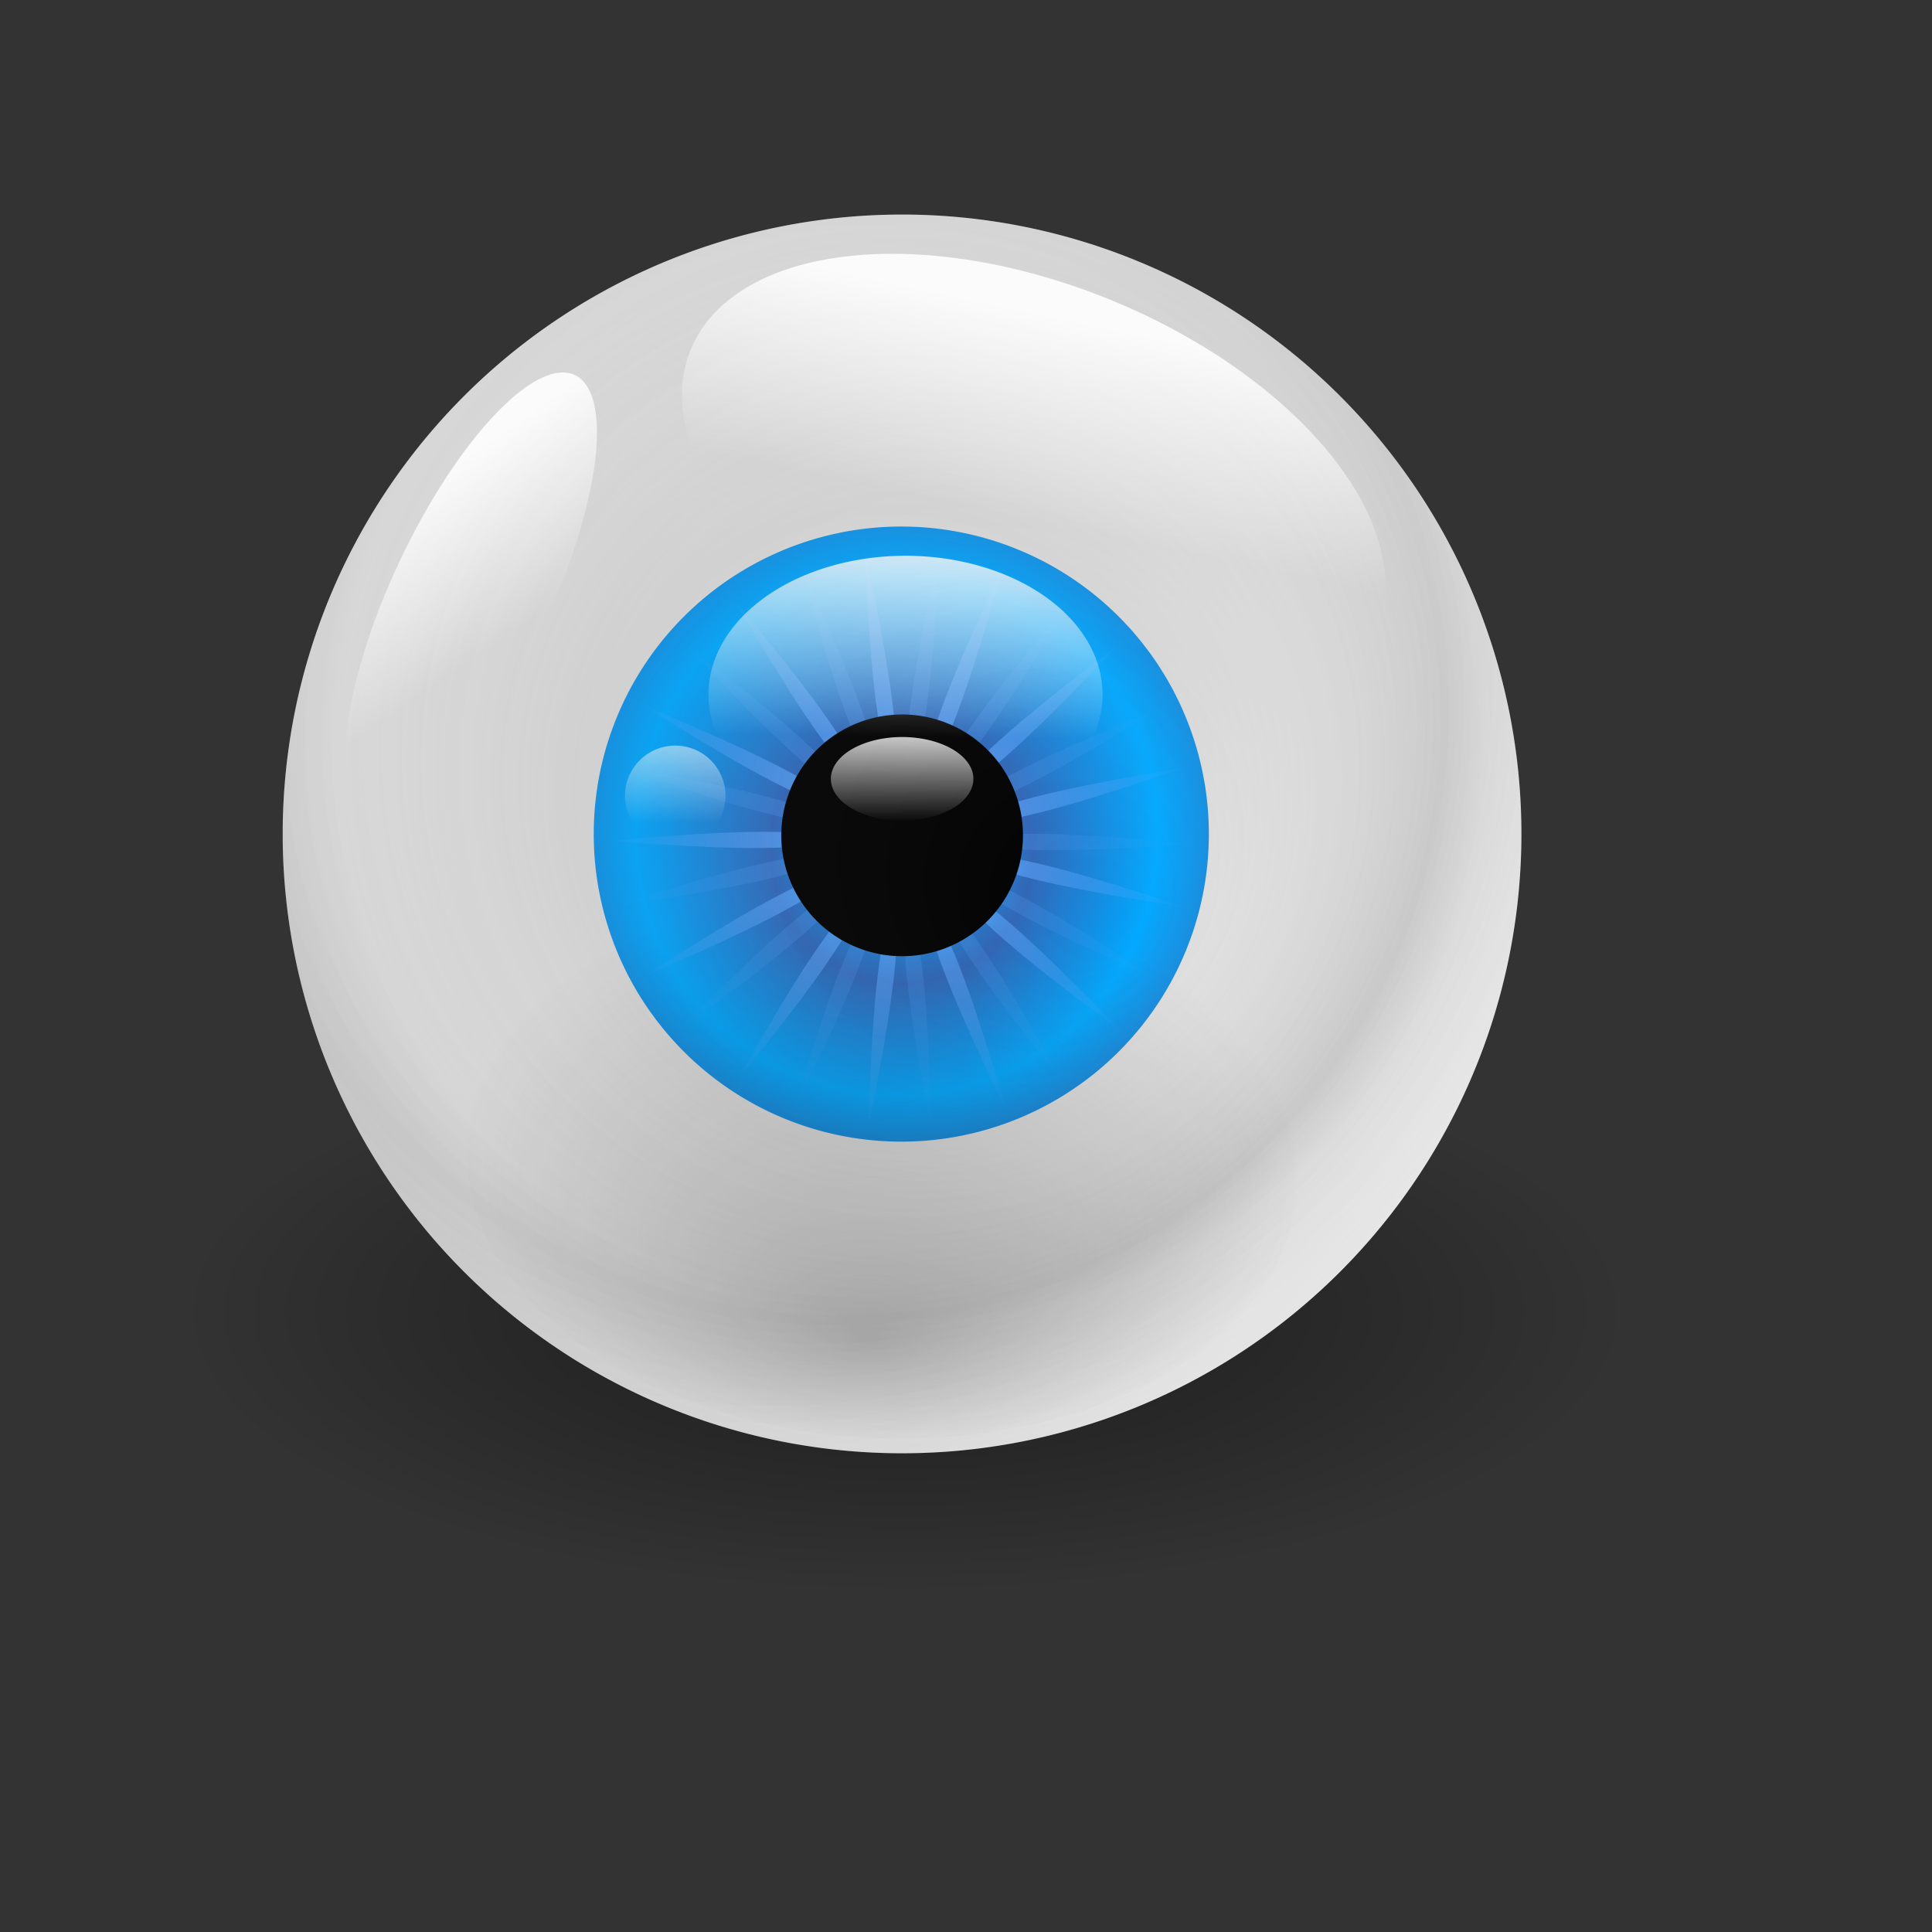 <?xml version="1.0" encoding="UTF-8" standalone="no"?>
<!DOCTYPE svg PUBLIC "-//W3C//DTD SVG 20010904//EN"
"http://www.w3.org/TR/2001/REC-SVG-20010904/DTD/svg10.dtd">
<!-- Created with Inkscape (http://www.inkscape.org/) --><svg height="256pt" id="svg1" inkscape:version="0.40" sodipodi:docbase="/home/the_structorr/Grafika/svg/moje" sodipodi:docname="eye.svg" sodipodi:version="0.32" width="256pt" xmlns="http://www.w3.org/2000/svg" xmlns:cc="http://web.resource.org/cc/" xmlns:dc="http://purl.org/dc/elements/1.1/" xmlns:inkscape="http://www.inkscape.org/namespaces/inkscape" xmlns:rdf="http://www.w3.org/1999/02/22-rdf-syntax-ns#" xmlns:sodipodi="http://sodipodi.sourceforge.net/DTD/sodipodi-0.dtd" xmlns:xlink="http://www.w3.org/1999/xlink">
  <rect width="100%" height="100%" fill="#333333" stroke="none"/>
  <defs id="defs3">
    <linearGradient id="linearGradient3754" inkscape:collect="always">
      <stop id="stop3755" offset="0" style="stop-color:#000000;stop-opacity:1;"/>
      <stop id="stop3756" offset="1" style="stop-color:#000000;stop-opacity:0;"/>
    </linearGradient>
    <linearGradient id="linearGradient3745" inkscape:collect="always">
      <stop id="stop3746" offset="0" style="stop-color:#000000;stop-opacity:1;"/>
      <stop id="stop3747" offset="1" style="stop-color:#000000;stop-opacity:0;"/>
    </linearGradient>
    <linearGradient id="linearGradient3690">
      <stop id="stop3691" offset="0" style="stop-color:#ffffff;stop-opacity:0;"/>
      <stop id="stop3692" offset="1" style="stop-color:#000000;stop-opacity:0.173;"/>
    </linearGradient>
    <linearGradient id="linearGradient2428">
      <stop id="stop2429" offset="0" style="stop-color:#f8f8f8;stop-opacity:1;"/>
      <stop id="stop2430" offset="1" style="stop-color:#dbdbdb;stop-opacity:1;"/>
    </linearGradient>
    <linearGradient id="linearGradient1714" inkscape:collect="always">
      <stop id="stop1715" offset="0" style="stop-color:#ffffff;stop-opacity:1;"/>
      <stop id="stop1716" offset="1" style="stop-color:#ffffff;stop-opacity:0;"/>
    </linearGradient>
    <linearGradient id="linearGradient1706" inkscape:collect="always">
      <stop id="stop1707" offset="0" style="stop-color:#5da8ff;stop-opacity:1;"/>
      <stop id="stop1708" offset="1" style="stop-color:#5da8ff;stop-opacity:0;"/>
    </linearGradient>
    <linearGradient id="linearGradient1684">
      <stop id="stop1685" offset="0" style="stop-color:#00a8ff;stop-opacity:1;"/>
      <stop id="stop1686" offset="1" style="stop-color:#2f65b6;stop-opacity:1;"/>
    </linearGradient>
    <linearGradient gradientTransform="scale(1.305,0.766)" gradientUnits="userSpaceOnUse" id="linearGradient1717" inkscape:collect="always" x1="308.401" x2="307.952" xlink:href="#linearGradient1714" y1="639.939" y2="748.323"/>
    <linearGradient gradientUnits="userSpaceOnUse" id="linearGradient3717" inkscape:collect="always" x1="-1107.265" x2="-1107.265" xlink:href="#linearGradient1714" y1="383.251" y2="512.12"/>
    <radialGradient cx="-1110.285" cy="444.665" fx="-1092.144" fy="406.022" gradientUnits="userSpaceOnUse" id="radialGradient4400" inkscape:collect="always" r="68.038" xlink:href="#linearGradient3754"/>
    <linearGradient gradientTransform="scale(1.305,0.766)" gradientUnits="userSpaceOnUse" id="linearGradient4411" inkscape:collect="always" x1="306.156" x2="306.605" xlink:href="#linearGradient1714" y1="646.857" y2="747.554"/>
    <linearGradient gradientTransform="scale(1.305,0.766)" gradientUnits="userSpaceOnUse" id="linearGradient4415" inkscape:collect="always" x1="306.156" x2="306.605" xlink:href="#linearGradient1714" y1="646.857" y2="747.554"/>
    <linearGradient gradientTransform="scale(1.305,0.766)" gradientUnits="userSpaceOnUse" id="linearGradient4418" inkscape:collect="always" x1="306.156" x2="306.605" xlink:href="#linearGradient1714" y1="646.857" y2="747.554"/>
    <radialGradient cx="-530.927" cy="1860.268" fx="-530.927" fy="1860.268" gradientTransform="scale(1.72,0.581)" gradientUnits="userSpaceOnUse" id="radialGradient1757" inkscape:collect="always" r="615.201" xlink:href="#linearGradient3745"/>
    <radialGradient cx="-1040.368" cy="773.9" fx="-1058.759" fy="819.876" gradientUnits="userSpaceOnUse" id="radialGradient1758" inkscape:collect="always" r="281.321" spreadMethod="reflect" xlink:href="#linearGradient2428"/>
    <radialGradient cx="299.43" cy="574.775" fx="302.352" fy="586.64" gradientUnits="userSpaceOnUse" id="radialGradient1759" inkscape:collect="always" r="83.152" spreadMethod="reflect" xlink:href="#linearGradient1684"/>
    <radialGradient cx="389.182" cy="568.66" fx="389.182" fy="568.66" gradientTransform="matrix(0.42,0,0,0.422,197.164,259.262)" gradientUnits="userSpaceOnUse" id="radialGradient1760" inkscape:collect="always" r="270.772" xlink:href="#linearGradient1706"/>
    <radialGradient cx="389.182" cy="568.66" fx="389.182" fy="568.66" gradientTransform="matrix(0.405,0.109,-0.109,0.408,264.895,225.174)" gradientUnits="userSpaceOnUse" id="radialGradient1761" inkscape:collect="always" r="270.772" xlink:href="#linearGradient1706"/>
    <linearGradient gradientTransform="scale(1.305,0.766)" gradientUnits="userSpaceOnUse" id="linearGradient1762" inkscape:collect="always" x1="306.156" x2="306.605" xlink:href="#linearGradient1714" y1="646.857" y2="747.554"/>
    <linearGradient gradientUnits="userSpaceOnUse" id="linearGradient1763" inkscape:collect="always" x1="-1112.406" x2="-1114.527" xlink:href="#linearGradient1714" y1="360.095" y2="464.801"/>
    <linearGradient gradientUnits="userSpaceOnUse" id="linearGradient1764" inkscape:collect="always" x1="-1102.231" x2="-1103.238" xlink:href="#linearGradient1714" y1="382.244" y2="480.91"/>
    <radialGradient cx="-1095.54" cy="691.142" fx="-819.682" fy="902.634" gradientUnits="userSpaceOnUse" id="radialGradient1765" inkscape:collect="always" r="595.993" spreadMethod="reflect" xlink:href="#linearGradient3690"/>
    <linearGradient gradientUnits="userSpaceOnUse" id="linearGradient1766" inkscape:collect="always" x1="-1130.399" x2="-1117.122" xlink:href="#linearGradient1714" y1="393.443" y2="455.664"/>
    <linearGradient gradientUnits="userSpaceOnUse" id="linearGradient1767" inkscape:collect="always" x1="-1124.524" x2="-1090.351" xlink:href="#linearGradient1714" y1="390.299" y2="464.801"/>
  </defs>
  <sodipodi:namedview bordercolor="#666666" borderopacity="1.0" id="base" inkscape:current-layer="layer1" inkscape:cx="128.00000" inkscape:cy="128.00000" inkscape:pageopacity="0.0" inkscape:pageshadow="2" inkscape:window-height="685" inkscape:window-width="1018" inkscape:window-x="0" inkscape:window-y="25" inkscape:zoom="2.0312500" pagecolor="#ffffff"/>
  <g id="layer1" inkscape:groupmode="layer" inkscape:label="Layer 1">
    <g id="g1742" transform="matrix(0.472,0,0,0.472,-11.583,-88.282)">
      <path d="M 144.977 1081.358 A 1058.335 357.611 0 1 1  -1971.693,1081.358 A 1058.335 357.611 0 1 1  144.977 1081.358 z" id="path3744" sodipodi:cx="-913.35773" sodipodi:cy="1081.3577" sodipodi:rx="1058.3352" sodipodi:ry="357.61096" sodipodi:type="arc" style="opacity:0.467;color:#000000;fill:url(#radialGradient1757);fill-opacity:1;fill-rule:evenodd;stroke:none;stroke-width:3;stroke-linecap:round;stroke-linejoin:miter;stroke-miterlimit:4;stroke-dashoffset:0;stroke-opacity:1;marker:none;marker-start:none;marker-mid:none;marker-end:none;visibility:visible;display:block" transform="matrix(0.257,0,0,0.295,597.982,359.297)"/>
      <path d="M -424.285 810.681 A 606.888 606.888 0 1 1  -1638.061,810.681 A 606.888 606.888 0 1 1  -424.285 810.681 z" id="path3058" sodipodi:cx="-1031.1729" sodipodi:cy="810.68103" sodipodi:rx="606.88818" sodipodi:ry="606.88818" sodipodi:type="arc" style="color:#000000;fill:url(#radialGradient1758);fill-opacity:1;fill-rule:evenodd;stroke:none;stroke-width:2.898;stroke-linecap:round;stroke-linejoin:miter;stroke-miterlimit:4;stroke-dashoffset:0;stroke-opacity:1;marker:none;marker-start:none;marker-mid:none;marker-end:none;visibility:visible;display:block" transform="matrix(0.382,0,0,0.382,756.095,189.5)"/>
      <path d="M 495.211 562.909 A 195.781 195.781 0 1 1  103.649,562.909 A 195.781 195.781 0 1 1  495.211 562.909 z" id="path1061" sodipodi:cx="299.42990" sodipodi:cy="562.90942" sodipodi:rx="195.78110" sodipodi:ry="195.78110" sodipodi:type="arc" style="color:#000000;fill:url(#radialGradient1759);fill-opacity:1;fill-rule:evenodd;stroke:none;stroke-width:0.447;stroke-linecap:round;stroke-linejoin:miter;stroke-miterlimit:4;stroke-dashoffset:0;stroke-opacity:1;marker:none;marker-start:none;marker-mid:none;marker-end:none;visibility:visible;display:block" transform="matrix(0.588,0,0,0.588,185.839,168.256)"/>
      <path d="M 347.917,385.083 C 347.469,385.138 347.022,385.194 346.575,385.254 C 347.138,387.859 347.7,390.471 348.246,393.043 C 348.13,390.416 348.027,387.746 347.917,385.083 z M 348.246,393.043 C 349.921,430.859 352.413,464.558 358.917,476.722 C 362.162,463.316 356.112,430.071 348.246,393.043 z M 358.917,476.722 C 358.143,479.917 356.904,482.124 354.983,482.866 C 353.059,483.609 350.656,482.798 347.931,480.945 C 348.736,484.143 348.671,486.682 347.312,488.234 C 345.955,489.784 343.45,490.184 340.181,489.813 C 342.374,492.266 343.491,494.546 343.01,496.549 C 342.528,498.556 340.494,500.069 337.418,501.259 C 340.506,502.413 342.557,503.904 343.062,505.904 C 343.567,507.902 342.476,510.187 340.313,512.667 C 343.583,512.253 346.08,512.631 347.457,514.166 C 348.833,515.701 348.931,518.227 348.167,521.429 C 350.868,519.547 353.262,518.71 355.193,519.429 C 357.127,520.149 358.395,522.35 359.206,525.547 C 360.724,522.621 362.449,520.769 364.495,520.508 C 366.54,520.247 368.675,521.612 370.876,524.061 C 370.86,520.764 371.541,518.322 373.231,517.14 C 374.92,515.959 377.435,516.168 380.52,517.311 C 378.978,514.403 378.442,511.918 379.389,510.088 C 380.337,508.255 382.671,507.271 385.941,506.851 C 383.218,504.992 381.585,503.059 381.573,500.996 C 381.561,498.932 383.173,496.968 385.875,495.076 C 382.601,494.694 380.253,493.739 379.284,491.918 C 378.314,490.097 378.825,487.611 380.336,484.682 C 377.258,485.867 374.739,486.107 373.034,484.945 C 371.33,483.783 370.623,481.36 370.6,478.064 C 368.429,480.536 366.305,481.918 364.258,481.682 C 362.212,481.446 360.467,479.622 358.917,476.722 z M 370.6,478.064 C 379.701,467.7 389.793,435.472 400.032,399.043 C 383.952,433.284 370.503,464.268 370.6,478.064 z M 400.032,399.043 C 401.137,396.69 402.273,394.305 403.4,391.925 C 402.981,391.763 402.572,391.582 402.151,391.425 C 401.443,393.973 400.738,396.53 400.032,399.043 z M 380.336,484.682 C 393.218,479.721 417.15,455.871 443.148,428.37 C 412.982,451.226 386.665,472.415 380.336,484.682 z M 443.148,428.37 C 445.063,426.918 447.02,425.452 448.963,423.988 C 448.693,423.677 448.421,423.363 448.147,423.054 C 446.477,424.832 444.803,426.619 443.148,428.37 z M 385.875,495.076 C 399.584,496.672 431.847,486.675 467.646,474.406 C 430.323,480.624 397.182,487.158 385.875,495.076 z M 467.646,474.406 C 469.786,474.049 471.967,473.695 474.133,473.34 C 474.048,472.975 473.957,472.612 473.869,472.248 C 471.791,472.967 469.703,473.701 467.646,474.406 z M 385.941,506.851 C 397.336,514.633 430.547,520.775 467.936,526.547 C 432.002,514.71 399.627,505.092 385.941,506.851 z M 467.936,526.547 C 469.747,527.144 471.594,527.756 473.422,528.363 C 473.504,528.048 473.58,527.731 473.659,527.416 C 471.751,527.126 469.824,526.839 467.936,526.547 z M 380.52,517.311 C 386.986,529.497 413.555,550.366 443.99,572.86 C 417.663,545.668 393.455,522.104 380.52,517.311 z M 443.99,572.86 C 445.135,574.043 446.297,575.256 447.45,576.452 C 447.639,576.242 447.828,576.031 448.016,575.82 C 446.676,574.834 445.316,573.84 443.99,572.86 z M 370.876,524.061 C 370.944,537.86 384.763,568.683 401.256,602.739 C 390.583,566.433 380.1,534.32 370.876,524.061 z M 401.256,602.739 C 401.682,604.189 402.106,605.672 402.532,607.134 C 402.776,607.042 403.013,606.938 403.256,606.844 C 402.591,605.478 401.913,604.096 401.256,602.739 z M 359.206,525.547 C 352.855,537.795 350.759,571.497 349.536,609.305 C 356.953,572.215 362.6,538.921 359.206,525.547 z M 349.536,609.305 C 349.244,610.764 348.938,612.255 348.641,613.725 C 348.896,613.755 349.149,613.79 349.404,613.818 C 349.45,612.316 349.488,610.794 349.536,609.305 z M 348.167,521.429 C 336.848,529.318 319.335,558.218 300.671,591.148 C 324.494,561.731 344.966,534.85 348.167,521.429 z M 300.671,591.148 C 299.672,592.381 298.641,593.63 297.631,594.871 C 297.86,595.026 298.098,595.166 298.329,595.319 C 299.111,593.932 299.892,592.522 300.671,591.148 z M 340.313,512.667 C 326.624,514.397 297.696,531.823 265.883,552.295 C 300.633,537.326 331.246,523.058 340.313,512.667 z M 265.883,552.295 C 264.222,553.011 262.524,553.734 260.844,554.453 C 260.992,554.724 261.155,554.986 261.305,555.256 C 262.83,554.269 264.37,553.269 265.883,552.295 z M 337.418,501.259 C 324.492,496.43 290.781,498.416 253.095,501.759 C 290.815,504.653 324.549,506.241 337.418,501.259 z M 253.095,501.759 C 251.036,501.601 248.939,501.425 246.858,501.259 C 246.864,501.615 246.876,501.971 246.885,502.325 C 248.957,502.136 251.044,501.941 253.095,501.759 z M 340.181,489.813 C 330.993,479.533 300.231,465.642 265.318,451.092 C 297.368,471.179 326.483,488.256 340.181,489.813 z M 265.318,451.092 C 263.32,449.84 261.297,448.55 259.279,447.276 C 259.094,447.638 258.893,447.991 258.713,448.355 C 260.921,449.267 263.139,450.184 265.318,451.092 z M 347.931,480.945 C 344.562,467.565 323.773,440.954 299.618,411.844 C 318.665,444.532 336.521,473.188 347.931,480.945 z M 299.618,411.844 C 298.337,409.646 297.041,407.405 295.75,405.174 C 295.392,405.426 295.039,405.681 294.684,405.937 C 296.334,407.913 297.995,409.889 299.618,411.844 z " id="path1683" style="color:#000000;fill:url(#radialGradient1760);fill-opacity:1;fill-rule:evenodd;stroke:none;stroke-width:0.447;stroke-linecap:round;stroke-linejoin:miter;stroke-miterlimit:4;stroke-dashoffset:0;stroke-opacity:1;marker:none;marker-start:none;marker-mid:none;marker-end:none;visibility:visible;display:block"/>
      <path d="M 377.946,385.725 C 377.5,385.661 377.052,385.6 376.606,385.542 C 376.475,388.204 376.342,390.873 376.204,393.498 C 376.772,390.931 377.363,388.325 377.946,385.725 z M 376.204,393.498 C 368.034,430.459 361.719,463.655 364.853,477.087 C 371.457,464.979 374.219,431.3 376.204,393.498 z M 364.853,477.087 C 363.279,479.974 361.511,481.785 359.463,482.004 C 357.412,482.224 355.301,480.819 353.148,478.324 C 353.098,481.62 352.379,484.056 350.664,485.204 C 348.953,486.35 346.429,486.088 343.368,484.883 C 344.851,487.821 345.34,490.312 344.357,492.122 C 343.372,493.936 341.015,494.871 337.736,495.225 C 340.421,497.139 342.015,499.109 341.986,501.172 C 341.957,503.232 340.311,505.157 337.58,506.992 C 340.846,507.44 343.16,508.45 344.092,510.29 C 345.024,512.129 344.465,514.595 342.899,517.489 C 345.995,516.37 348.523,516.181 350.203,517.376 C 351.884,518.572 352.539,521.026 352.496,524.324 C 354.719,521.89 356.865,520.548 358.909,520.826 C 360.952,521.103 362.66,522.973 364.153,525.909 C 364.991,522.721 366.28,520.537 368.219,519.833 C 370.156,519.13 372.531,519.982 375.215,521.885 C 374.478,518.677 374.604,516.138 375.992,514.615 C 377.382,513.091 379.891,512.744 383.159,513.185 C 381.01,510.684 379.933,508.395 380.455,506.399 C 380.977,504.402 383.043,502.922 386.143,501.793 C 383.079,500.578 381.058,499.047 380.593,497.037 C 380.128,495.028 381.264,492.759 383.483,490.32 C 380.203,490.668 377.708,490.248 376.361,488.684 C 375.015,487.121 374.96,484.597 375.791,481.408 C 373.054,483.234 370.645,484.019 368.729,483.261 C 366.814,482.504 365.6,480.29 364.853,477.087 z M 375.791,481.408 C 387.264,473.753 405.353,445.235 424.673,412.697 C 400.278,441.609 379.268,468.057 375.791,481.408 z M 424.673,412.697 C 426.349,410.71 428.063,408.7 429.768,406.693 C 429.405,406.428 429.057,406.148 428.69,405.887 C 427.348,408.165 426.005,410.453 424.673,412.697 z M 383.483,490.32 C 397.209,488.863 426.499,472.019 458.729,452.184 C 423.675,466.454 392.77,480.11 383.483,490.32 z M 458.729,452.184 C 460.954,451.277 463.224,450.367 465.48,449.457 C 465.299,449.086 465.118,448.712 464.934,448.343 C 462.86,449.628 460.78,450.921 458.729,452.184 z M 386.143,501.793 C 398.971,506.884 432.722,505.577 470.477,502.992 C 432.816,499.338 399.113,497.071 386.143,501.793 z M 470.477,502.992 C 472.637,503.201 474.835,503.423 477.018,503.641 C 477.031,503.267 477.037,502.892 477.047,502.518 C 474.853,502.675 472.646,502.843 470.477,502.992 z M 383.159,513.185 C 392.151,523.651 422.64,538.179 457.261,553.431 C 425.616,532.697 396.834,515.028 383.159,513.185 z M 457.261,553.431 C 458.857,554.477 460.482,555.545 462.091,556.605 C 462.251,556.322 462.407,556.036 462.565,555.751 C 460.797,554.978 459.01,554.202 457.261,553.431 z M 375.215,521.885 C 378.307,535.329 398.569,562.364 422.145,591.968 C 403.753,558.889 386.468,529.863 375.215,521.885 z M 422.145,591.968 C 422.945,593.407 423.754,594.88 424.558,596.333 C 424.795,596.18 425.032,596.025 425.268,595.87 C 424.228,594.57 423.173,593.259 422.145,591.968 z M 364.153,525.909 C 360.646,539.255 366.018,572.605 373.134,609.769 C 372.221,571.938 370.407,538.206 364.153,525.909 z M 373.134,609.769 C 373.17,611.28 373.196,612.822 373.229,614.344 C 373.488,614.319 373.744,614.28 374.003,614.252 C 373.714,612.76 373.417,611.25 373.134,609.769 z M 352.496,524.324 C 343.191,534.511 332.444,566.522 321.477,602.725 C 338.241,568.819 352.312,538.121 352.496,524.324 z M 321.477,602.725 C 320.817,604.059 320.136,605.42 319.468,606.764 C 319.707,606.858 319.942,606.957 320.182,607.05 C 320.614,605.611 321.045,604.151 321.477,602.725 z M 342.899,517.489 C 329.923,522.18 305.528,545.562 278.976,572.54 C 309.601,550.291 336.333,529.624 342.899,517.489 z M 278.976,572.54 C 277.692,573.472 276.373,574.412 275.077,575.35 C 275.258,575.558 275.452,575.755 275.634,575.962 C 276.749,574.825 277.868,573.665 278.976,572.54 z M 337.58,506.992 C 323.91,505.121 291.458,514.466 255.43,526.007 C 292.87,520.541 326.132,514.683 337.58,506.992 z M 255.43,526.007 C 253.639,526.269 251.812,526.528 250.004,526.787 C 250.077,527.087 250.166,527.383 250.241,527.682 C 251.97,527.123 253.716,526.556 255.43,526.007 z M 337.736,495.225 C 326.5,487.214 293.424,480.408 256.157,473.883 C 291.843,486.441 324.016,496.706 337.736,495.225 z M 256.157,473.883 C 254.209,473.198 252.23,472.484 250.262,471.786 C 250.176,472.131 250.095,472.478 250.012,472.823 C 252.063,473.176 254.129,473.528 256.157,473.883 z M 343.368,484.883 C 337.153,472.576 311.035,451.196 281.077,428.106 C 306.836,455.804 330.54,479.834 343.368,484.883 z M 281.077,428.106 C 279.471,426.379 277.851,424.609 276.231,422.857 C 275.96,423.159 275.674,423.448 275.405,423.753 C 277.302,425.205 279.208,426.665 281.077,428.106 z M 353.148,478.324 C 353.357,464.528 340.164,433.443 324.366,399.073 C 334.304,435.576 344.135,467.878 353.148,478.324 z M 324.366,399.073 C 323.698,396.618 323.026,394.118 322.357,391.629 C 321.946,391.78 321.538,391.935 321.13,392.09 C 322.212,394.425 323.305,396.764 324.366,399.073 z " id="path1710" style="opacity:0.36;color:#000000;fill:url(#radialGradient1761);fill-opacity:1;fill-rule:evenodd;stroke:none;stroke-width:0.447;stroke-linecap:round;stroke-linejoin:miter;stroke-miterlimit:4;stroke-dashoffset:0;stroke-opacity:1;marker:none;marker-start:none;marker-mid:none;marker-end:none;visibility:visible;display:block"/>
      <g id="g4419" transform="matrix(0.713,0,0,0.713,104.004,143.482)">
        <path d="M 503.848 571.547 A 112.286 112.286 0 1 1  279.276,571.547 A 112.286 112.286 0 1 1  503.848 571.547 z" id="path1712" sodipodi:cx="391.56219" sodipodi:cy="571.54681" sodipodi:rx="112.28622" sodipodi:ry="112.28622" sodipodi:type="arc" style="color:#000000;fill:#000000;fill-opacity:1;fill-rule:evenodd;stroke:none;stroke-width:0.447;stroke-linecap:round;stroke-linejoin:miter;stroke-miterlimit:4;stroke-dashoffset:0;stroke-opacity:1;marker:none;marker-start:none;marker-mid:none;marker-end:none;visibility:visible;display:block" transform="matrix(0.565,0,0,0.565,140.911,176.699)"/>
        <path d="M 466.42 532.679 A 66.22 38.868 0 1 1  333.98,532.679 A 66.22 38.868 0 1 1  466.42 532.679 z" id="path1713" sodipodi:cx="400.19958" sodipodi:cy="532.67853" sodipodi:rx="66.220078" sodipodi:ry="38.868305" sodipodi:type="arc" style="opacity:0.766;color:#000000;fill:url(#linearGradient1762);fill-opacity:1;fill-rule:evenodd;stroke:none;stroke-width:0.447;stroke-linecap:round;stroke-linejoin:miter;stroke-miterlimit:4;stroke-dashoffset:0;stroke-opacity:1;marker:none;marker-start:none;marker-mid:none;marker-end:none;visibility:visible;display:block" transform="matrix(0.565,0,0,0.565,136.036,169.004)"/>
      </g>
      <path d="M -1043.837 444.665 A 66.448 66.448 0 1 1  -1176.733,444.665 A 66.448 66.448 0 1 1  -1043.837 444.665 z" id="path3716" sodipodi:cx="-1110.2854" sodipodi:cy="444.66516" sodipodi:rx="66.447983" sodipodi:ry="66.447983" sodipodi:type="arc" style="color:#000000;fill:url(#linearGradient1763);fill-opacity:1;fill-rule:evenodd;stroke:none;stroke-width:3;stroke-linecap:round;stroke-linejoin:miter;stroke-miterlimit:4;stroke-dashoffset:0;stroke-opacity:1;marker:none;marker-start:none;marker-mid:none;marker-end:none;visibility:visible;display:block" transform="matrix(1.11,0,0,0.781,1595.898,99.677)"/>
      <path d="M -1043.837 444.665 A 66.448 66.448 0 1 1  -1176.733,444.665 A 66.448 66.448 0 1 1  -1043.837 444.665 z" id="path3708" sodipodi:cx="-1110.2854" sodipodi:cy="444.66516" sodipodi:rx="66.447983" sodipodi:ry="66.447983" sodipodi:type="arc" style="opacity:0.523;color:#000000;fill:url(#linearGradient1764);fill-opacity:1;fill-rule:evenodd;stroke:none;stroke-width:3;stroke-linecap:round;stroke-linejoin:miter;stroke-miterlimit:4;stroke-dashoffset:0;stroke-opacity:1;marker:none;marker-start:none;marker-mid:none;marker-end:none;visibility:visible;display:block" transform="matrix(0.283,0,0,0.283,591.511,359.08)"/>
      <path d="M -424.285 810.681 A 606.888 606.888 0 1 1  -1638.061,810.681 A 606.888 606.888 0 1 1  -424.285 810.681 z" id="path3774" sodipodi:cx="-1031.1729" sodipodi:cy="810.68103" sodipodi:rx="606.88818" sodipodi:ry="606.88818" sodipodi:type="arc" style="color:#000000;fill:url(#radialGradient1765);fill-opacity:1;fill-rule:evenodd;stroke:none;stroke-width:2.898;stroke-linecap:round;stroke-linejoin:miter;stroke-miterlimit:4;stroke-dashoffset:0;stroke-opacity:1;marker:none;marker-start:none;marker-mid:none;marker-end:none;visibility:visible;display:block" transform="matrix(0.382,0,0,0.382,756.095,189.5)"/>
      <path d="M -1043.837 444.665 A 66.448 66.448 0 1 1  -1176.733,444.665 A 66.448 66.448 0 1 1  -1043.837 444.665 z" id="path3740" sodipodi:cx="-1110.2854" sodipodi:cy="444.66516" sodipodi:rx="66.447983" sodipodi:ry="66.447983" sodipodi:type="arc" style="opacity:0.9;color:#000000;fill:url(#linearGradient1766);fill-opacity:1;fill-rule:evenodd;stroke:none;stroke-width:3;stroke-linecap:round;stroke-linejoin:miter;stroke-miterlimit:4;stroke-dashoffset:0;stroke-opacity:1;marker:none;marker-start:none;marker-mid:none;marker-end:none;visibility:visible;display:block" transform="matrix(1.968,0.673,-0.228,1.15,2697.875,606.441)"/>
      <path d="M -1043.837 444.665 A 66.448 66.448 0 1 1  -1176.733,444.665 A 66.448 66.448 0 1 1  -1043.837 444.665 z" id="path3742" sodipodi:cx="-1110.2854" sodipodi:cy="444.66516" sodipodi:rx="66.447983" sodipodi:ry="66.447983" sodipodi:type="arc" style="opacity:0.9;color:#000000;fill:url(#linearGradient1767);fill-opacity:1;fill-rule:evenodd;stroke:none;stroke-width:3;stroke-linecap:round;stroke-linejoin:miter;stroke-miterlimit:4;stroke-dashoffset:0;stroke-opacity:1;marker:none;marker-start:none;marker-mid:none;marker-end:none;visibility:visible;display:block" transform="matrix(0.446,9.096583e-2,-0.55,1.244,940.691,-42.819)"/>
      <path d="M -1043.837 444.665 A 66.448 66.448 0 1 1  -1176.733,444.665 A 66.448 66.448 0 1 1  -1043.837 444.665 z" id="path3749" sodipodi:cx="-1110.2854" sodipodi:cy="444.66516" sodipodi:rx="66.447983" sodipodi:ry="66.447983" sodipodi:type="arc" style="opacity:0.2;color:#000000;fill:url(#radialGradient4400);fill-opacity:1;fill-rule:evenodd;stroke:none;stroke-width:3.179;stroke-linecap:round;stroke-linejoin:miter;stroke-miterlimit:4;stroke-dashoffset:0;stroke-opacity:1;marker:none;marker-start:none;marker-mid:none;marker-end:none;visibility:visible;display:block" transform="matrix(2.07,0.779,1.095,-1.32,2166.097,2075.488)"/>
    </g>
  </g>
</svg>
